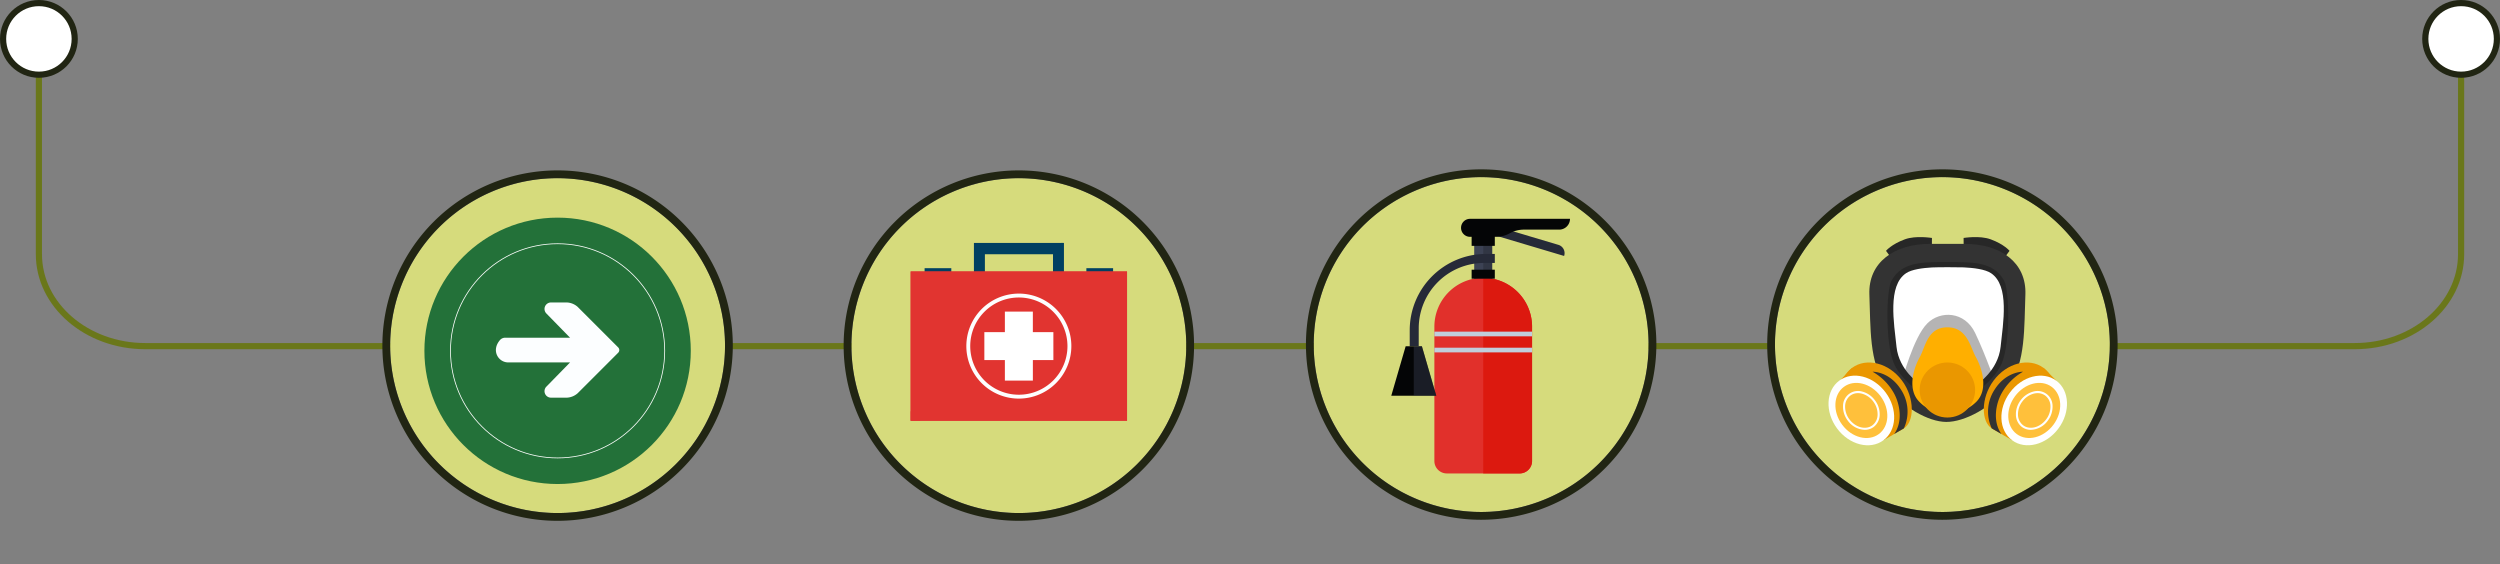 <svg xmlns="http://www.w3.org/2000/svg" width="810.297" height="182.92" viewBox="0 0 810.297 182.92">
  <rect x="0" y="0" width="810.297" height="182.92" fill="#808080" stroke="none"/>
  <g id="Grupo_54292" data-name="Grupo 54292" transform="translate(-1129.004 -509.916)">
    <path id="Trazado_100898" data-name="Trazado 100898" d="M1139.2,520.112v69.777c0,16.459,15.44,29.8,34.487,29.8h716.107c19.046,0,34.486-13.343,34.486-29.8V520.112" transform="translate(2.413 2.413)" fill="none" stroke="#6a771a" stroke-miterlimit="10" stroke-width="2"/>
    <circle id="Elipse_4237" data-name="Elipse 4237" cx="11.609" cy="11.609" r="11.609" transform="translate(1130.004 510.915)" fill="#fff" stroke="#212513" stroke-miterlimit="10" stroke-width="2"/>
    <circle id="Elipse_4238" data-name="Elipse 4238" cx="11.609" cy="11.609" r="11.609" transform="translate(1915.084 510.915)" fill="#fff" stroke="#212513" stroke-miterlimit="10" stroke-width="2"/>
    <g id="Grupo_54213" data-name="Grupo 54213" transform="translate(1238.829 551.033)">
      <circle id="Elipse_4239" data-name="Elipse 4239" cx="54.266" cy="54.266" r="54.266" transform="translate(0 100.27) rotate(-67.5)" fill="#d6db7c"/>
      <path id="Trazado_100899" data-name="Trazado 100899" d="M1284.178,667.453a56.79,56.79,0,1,1,56.791-56.789A56.854,56.854,0,0,1,1284.178,667.453Zm0-111.055a54.265,54.265,0,1,0,54.266,54.266A54.326,54.326,0,0,0,1284.178,556.4Z" transform="translate(-1213.277 -539.762)" fill="#212513"/>
    </g>
    <g id="Grupo_54214" data-name="Grupo 54214" transform="translate(1388.331 551.033)">
      <circle id="Elipse_4240" data-name="Elipse 4240" cx="54.266" cy="54.266" r="54.266" transform="translate(0 100.27) rotate(-67.5)" fill="#d6db7c"/>
      <path id="Trazado_100900" data-name="Trazado 100900" d="M1402.607,667.453a56.79,56.79,0,1,1,56.791-56.789A56.855,56.855,0,0,1,1402.607,667.453Zm0-111.055a54.265,54.265,0,1,0,54.266,54.266A54.327,54.327,0,0,0,1402.607,556.4Z" transform="translate(-1331.706 -539.762)" fill="#212513"/>
    </g>
    <g id="Grupo_54215" data-name="Grupo 54215" transform="translate(1538.172 550.692)">
      <circle id="Elipse_4241" data-name="Elipse 4241" cx="54.266" cy="54.266" r="54.266" transform="translate(0 100.27) rotate(-67.5)" fill="#d6db7c"/>
      <path id="Trazado_100901" data-name="Trazado 100901" d="M1521.305,667.184a56.791,56.791,0,1,1,56.791-56.791A56.855,56.855,0,0,1,1521.305,667.184Zm0-111.057a54.266,54.266,0,1,0,54.266,54.266A54.327,54.327,0,0,0,1521.305,556.128Z" transform="translate(-1450.404 -539.492)" fill="#212513"/>
    </g>
    <g id="Grupo_54216" data-name="Grupo 54216" transform="translate(1687.674 550.692)">
      <circle id="Elipse_4242" data-name="Elipse 4242" cx="54.266" cy="54.266" r="54.266" transform="translate(0 100.27) rotate(-67.5)" fill="#d6db7c"/>
      <path id="Trazado_100902" data-name="Trazado 100902" d="M1639.734,667.184a56.791,56.791,0,1,1,56.791-56.791A56.855,56.855,0,0,1,1639.734,667.184Zm0-111.057A54.266,54.266,0,1,0,1694,610.394,54.328,54.328,0,0,0,1639.734,556.128Z" transform="translate(-1568.832 -539.492)" fill="#212513"/>
    </g>
    <g id="Grupo_54219" data-name="Grupo 54219" transform="translate(1424.165 588.663)">
      <path id="Trazado_100903" data-name="Trazado 100903" d="M1379.269,572.5v15.629h3.489V576.117H1404.9v12.016h3.489V572.5Z" transform="translate(-1358.764 -572.504)" fill="#004062"/>
      <g id="Grupo_54217" data-name="Grupo 54217" transform="translate(20.505)">
        <path id="Trazado_100904" data-name="Trazado 100904" d="M1404.879,574.741h-23.016v12.016h-2.595v.789h3.489V575.53h22.122Z" transform="translate(-1379.269 -571.917)" fill="#004062"/>
        <path id="Trazado_100905" data-name="Trazado 100905" d="M1402.167,572.5v14.84h-2.595v.789h3.489V572.5Z" transform="translate(-1373.941 -572.504)" fill="#004062"/>
      </g>
      <g id="Grupo_54218" data-name="Grupo 54218" transform="translate(4.517 8.175)">
        <rect id="Rectángulo_5137" data-name="Rectángulo 5137" width="8.66" height="2.199" fill="#004062"/>
        <rect id="Rectángulo_5138" data-name="Rectángulo 5138" width="8.663" height="2.199" transform="translate(52.436)" fill="#004062"/>
      </g>
      <rect id="Rectángulo_5139" data-name="Rectángulo 5139" width="70.133" height="48.376" transform="translate(0 9.244)" fill="#e13430"/>
      <path id="Trazado_100906" data-name="Trazado 100906" d="M1404.319,596.775h-6.651v-6.646H1388.6v6.646h-6.653v9.072h6.653v6.645h9.073v-6.645h6.651Z" transform="translate(-1358.062 -567.88)" fill="#fff"/>
      <path id="Trazado_100907" data-name="Trazado 100907" d="M1394.341,619.542a17.018,17.018,0,1,1,17.017-17.017A17.037,17.037,0,0,1,1394.341,619.542Zm0-32.773a15.756,15.756,0,1,0,15.756,15.756A15.773,15.773,0,0,0,1394.341,586.769Z" transform="translate(-1359.274 -569.092)" fill="#fdfefe"/>
      <path id="Trazado_100908" data-name="Trazado 100908" d="M1366.087,628.2V582.889h67.071v-3.062h-70.133V628.2Z" transform="translate(-1363.026 -570.582)" fill="#e13430"/>
      <path id="Trazado_100909" data-name="Trazado 100909" d="M1430.1,582.252V624.5h-67.071v3.062h70.133V582.252Z" transform="translate(-1363.026 -569.946)" fill="#e13430"/>
    </g>
    <g id="Grupo_54220" data-name="Grupo 54220" transform="translate(1266.559 580.455)">
      <circle id="Elipse_4243" data-name="Elipse 4243" cx="43.171" cy="43.171" r="43.171" fill="#237139"/>
      <circle id="Elipse_4244" data-name="Elipse 4244" cx="34.713" cy="34.713" r="34.713" transform="translate(8.458 8.458)" fill="none" stroke="#fff" stroke-miterlimit="10" stroke-width="0.25"/>
      <path id="Trazado_100910" data-name="Trazado 100910" d="M1283.04,589.216a5.645,5.645,0,0,0-3.463-1.434h-5.18a2.1,2.1,0,0,0-1.5,3.571l7.672,7.851h-20.99a2.256,2.256,0,0,0-1.709.747c-2.93,3.386-.582,7.264,2.671,7.264h20.028l-7.672,7.851a2.1,2.1,0,0,0,1.5,3.571h5.18a5.646,5.646,0,0,0,3.463-1.434l13.136-13.136a1.211,1.211,0,0,0,0-1.713Z" transform="translate(-1233.361 -560.287)" fill="#fcfeff"/>
    </g>
    <g id="Grupo_54237" data-name="Grupo 54237" transform="translate(1579.937 580.839)">
      <g id="Grupo_54222" data-name="Grupo 54222" transform="translate(26.888 5.837)">
        <g id="Grupo_54221" data-name="Grupo 54221">
          <rect id="Rectángulo_5140" data-name="Rectángulo 5140" width="5.837" height="13.754" fill="#3c4254"/>
        </g>
      </g>
      <g id="Grupo_54223" data-name="Grupo 54223" transform="translate(29.806 5.837)" opacity="0.2">
        <path id="Trazado_100911" data-name="Trazado 100911" d="M1512.95,584.489V570.93h-2.919v13.279A15.883,15.883,0,0,1,1512.95,584.489Z" transform="translate(-1510.032 -570.93)" fill="#040506"/>
      </g>
      <g id="Grupo_54224" data-name="Grupo 54224" transform="translate(13.972 19.116)">
        <path id="Trazado_100912" data-name="Trazado 100912" d="M1525.125,644.862h-23.6a4.031,4.031,0,0,1-4.032-4.031v-43.55a15.833,15.833,0,0,1,15.834-15.833h0a15.832,15.832,0,0,1,15.833,15.833v43.55A4.03,4.03,0,0,1,1525.125,644.862Z" transform="translate(-1497.489 -581.449)" fill="#e1302b"/>
      </g>
      <g id="Grupo_54225" data-name="Grupo 54225" transform="translate(29.806 19.396)">
        <path id="Trazado_100913" data-name="Trazado 100913" d="M1525.865,597.225a15.83,15.83,0,0,0-12.914-15.554h-2.919V644.8h11.8a4.03,4.03,0,0,0,4.031-4.031Z" transform="translate(-1510.032 -581.671)" fill="#dc190f"/>
      </g>
      <g id="Grupo_54227" data-name="Grupo 54227" transform="translate(34.49 2.825)">
        <g id="Grupo_54226" data-name="Grupo 54226">
          <path id="Trazado_100914" data-name="Trazado 100914" d="M1535.279,577.758l-21.538-6.417.835-2.8,18.845,5.615a2.807,2.807,0,0,1,1.89,3.493Z" transform="translate(-1513.742 -568.544)" fill="#262a38"/>
        </g>
      </g>
      <g id="Grupo_54229" data-name="Grupo 54229" transform="translate(26.048 16.49)">
        <g id="Grupo_54228" data-name="Grupo 54228">
          <rect id="Rectángulo_5141" data-name="Rectángulo 5141" width="7.516" height="2.918" fill="#040506"/>
        </g>
      </g>
      <g id="Grupo_54230" data-name="Grupo 54230" transform="translate(22.62)">
        <path id="Trazado_100915" data-name="Trazado 100915" d="M1504.339,569.225h0a2.919,2.919,0,0,0,2.919,2.919h.51v2.919h7.516v-2.919h.353a9.394,9.394,0,0,0,4.536-1.168h0a9.387,9.387,0,0,1,4.535-1.168h11.443a3.5,3.5,0,0,0,3.5-3.5h-32.4A2.918,2.918,0,0,0,1504.339,569.225Z" transform="translate(-1504.339 -566.306)" fill="#040506"/>
      </g>
      <g id="Grupo_54232" data-name="Grupo 54232" transform="translate(5.983 11.382)">
        <g id="Grupo_54231" data-name="Grupo 54231">
          <path id="Trazado_100916" data-name="Trazado 100916" d="M1494.079,605.238h-2.919v-5.181a24.736,24.736,0,0,1,24.735-24.735h2.847v2.919h-3.5a21.161,21.161,0,0,0-21.16,21.16Z" transform="translate(-1491.16 -575.322)" fill="#262a38"/>
        </g>
      </g>
      <g id="Grupo_54233" data-name="Grupo 54233" transform="translate(0 41.297)">
        <path id="Trazado_100917" data-name="Trazado 100917" d="M1501.014,615.072h-14.593l4.67-16.052h5.254Z" transform="translate(-1486.421 -599.02)" fill="#040506"/>
      </g>
      <g id="Grupo_54234" data-name="Grupo 54234" transform="translate(13.972 36.568)">
        <rect id="Rectángulo_5142" data-name="Rectángulo 5142" width="31.667" height="1.519" fill="#c0cedc"/>
      </g>
      <g id="Grupo_54235" data-name="Grupo 54235" transform="translate(13.972 41.773)">
        <rect id="Rectángulo_5143" data-name="Rectángulo 5143" width="31.667" height="1.519" fill="#c0cedc"/>
      </g>
      <g id="Grupo_54236" data-name="Grupo 54236" transform="translate(7.297 41.297)" opacity="0.4">
        <path id="Trazado_100918" data-name="Trazado 100918" d="M1494.827,599.02H1492.2v16.052h7.3Z" transform="translate(-1492.201 -599.02)" fill="#3c4254"/>
      </g>
    </g>
    <g id="Grupo_54291" data-name="Grupo 54291" transform="translate(1721.664 586.757)">
      <g id="Grupo_54239" data-name="Grupo 54239" transform="translate(16.814 4.473)">
        <g id="Grupo_54238" data-name="Grupo 54238">
          <path id="Trazado_100919" data-name="Trazado 100919" d="M1630.136,574.816c-10.34,1.848-14.96-.228-16.719,10.608s-2.711,21.429,2.386,27.936,10.8,10.8,18.274,10.723,12.349-2.07,15.868-8.3,5.862-17.215,6.293-26.589S1639.98,573.057,1630.136,574.816Z" transform="translate(-1612.01 -574.537)" fill="#fff"/>
        </g>
      </g>
      <g id="Grupo_54241" data-name="Grupo 54241" transform="translate(23.831 25.198)">
        <g id="Grupo_54240" data-name="Grupo 54240">
          <path id="Trazado_100920" data-name="Trazado 100920" d="M1617.569,612.293s3.64-13.995,8.169-18.542c4.257-4.274,12.148-3.946,15.511,3.061,3.47,7.231,6.98,17.416,6.98,17.416Z" transform="translate(-1617.569 -590.955)" fill="#b5b4b4"/>
        </g>
      </g>
      <g id="Grupo_54243" data-name="Grupo 54243" transform="translate(15.179 6.291)">
        <g id="Grupo_54242" data-name="Grupo 54242">
          <path id="Trazado_100921" data-name="Trazado 100921" d="M1652.06,579.615c-3.857-4.584-14.5-3.684-17.622-3.307-3.126-.376-13.765-1.276-17.622,3.307-4.543,5.4-8.223,19.313-4.695,26.164S1624.078,622,1624.078,622l1-4.7s-6.7-4.354-7.507-12.037-2.974-19.821,3.114-23.88c1.8-1.2,5.265-1.678,8.371-1.851,1.729-.1,8.723-.1,10.258-.025,3.228.148,6.98.608,8.881,1.876,6.088,4.06,3.92,16.2,3.114,23.88S1643.8,617.3,1643.8,617.3l1,4.7s8.428-9.369,11.956-16.22S1656.6,585.014,1652.06,579.615Z" transform="translate(-1610.715 -575.978)" fill="#272727"/>
        </g>
      </g>
      <g id="Grupo_54245" data-name="Grupo 54245" transform="translate(18.628)">
        <g id="Grupo_54244" data-name="Grupo 54244">
          <path id="Trazado_100922" data-name="Trazado 100922" d="M1619.548,571.725c-4.38,1.612-6.1,3.729-6.1,3.729l2.688,3.633,12.169-3.633.034-4.181C1628.255,571.288,1623.163,570.4,1619.548,571.725Z" transform="translate(-1613.447 -570.994)" fill="#272727"/>
        </g>
      </g>
      <g id="Grupo_54247" data-name="Grupo 54247" transform="translate(43.777)">
        <g id="Grupo_54246" data-name="Grupo 54246">
          <path id="Trazado_100923" data-name="Trazado 100923" d="M1642.159,571.725c4.381,1.612,6.1,3.729,6.1,3.729l-2.686,3.633-12.171-3.633-.034-4.181C1633.452,571.288,1638.543,570.4,1642.159,571.725Z" transform="translate(-1633.369 -570.994)" fill="#272727"/>
        </g>
      </g>
      <g id="Grupo_54250" data-name="Grupo 54250" transform="translate(13.224 2.194)">
        <g id="Grupo_54249" data-name="Grupo 54249">
          <g id="Grupo_54248" data-name="Grupo 54248">
            <path id="Trazado_100924" data-name="Trazado 100924" d="M1639.977,572.732H1628.95c-11.778,0-20.187,6.046-19.769,16.472s-.135,22.169,5.339,29.4,13.837,11.8,19.553,11.849c5.883.046,14.861-4.613,20.334-11.849s4.922-18.977,5.34-29.4S1651.755,572.732,1639.977,572.732Zm12.149,38.67c-2.811,6.77-13.149,12.782-13.149,12.782l-4.154.337v.035l-.216-.018-.215.018v-.035l-4.155-.337s-10.338-6.011-13.148-12.782-2.416-23.523-.792-26.615c3.328-6.331,10.258-6.159,18.308-6.155s14.982-.175,18.309,6.155C1654.542,587.879,1654.936,604.633,1652.126,611.4Z" transform="translate(-1609.166 -572.732)" fill="#333"/>
          </g>
        </g>
      </g>
      <g id="Grupo_54252" data-name="Grupo 54252" transform="translate(27.173 29.252)">
        <g id="Grupo_54251" data-name="Grupo 54251">
          <path id="Trazado_100925" data-name="Trazado 100925" d="M1640.834,603.884c-1.877-3.347-2.816-9.718-9.286-9.718s-7.087,6.371-8.964,9.718-4.224,10.464,0,14.531a13.089,13.089,0,0,0,8.964,3.838,13.63,13.63,0,0,0,9.286-3.838C1645.058,614.348,1642.713,607.23,1640.834,603.884Z" transform="translate(-1620.216 -594.166)" fill="#ffaf00"/>
        </g>
      </g>
      <g id="Grupo_54254" data-name="Grupo 54254" transform="translate(29.54 40.649)">
        <g id="Grupo_54253" data-name="Grupo 54253">
          <ellipse id="Elipse_4245" data-name="Elipse 4245" cx="8.985" cy="8.919" rx="8.985" ry="8.919" fill="#ea9700"/>
        </g>
      </g>
      <g id="Grupo_54256" data-name="Grupo 54256" transform="translate(4.102 42.403)">
        <g id="Grupo_54255" data-name="Grupo 54255">
          <path id="Trazado_100926" data-name="Trazado 100926" d="M1601.941,608.253l3.51-3.67,16.81,19.6-6.623,3.86Z" transform="translate(-1601.941 -604.584)" fill="#ea9700"/>
        </g>
      </g>
      <g id="Grupo_54272" data-name="Grupo 54272" transform="translate(0 40.65)">
        <g id="Grupo_54259" data-name="Grupo 54259" transform="translate(3.857)">
          <g id="Grupo_54258" data-name="Grupo 54258">
            <g id="Grupo_54257" data-name="Grupo 54257">
              <path id="Trazado_100927" data-name="Trazado 100927" d="M1621.72,609.081c4.267,5.759,3.948,13.381.592,15.464-4.96,3.078-13.312,2.881-17.578-2.878s-3.922-13.244.768-16.719S1617.453,603.324,1621.72,609.081Z" transform="translate(-1601.746 -603.195)" fill="#ea9700"/>
            </g>
          </g>
        </g>
        <g id="Grupo_54262" data-name="Grupo 54262" transform="translate(0 4.259)">
          <g id="Grupo_54261" data-name="Grupo 54261">
            <g id="Grupo_54260" data-name="Grupo 54260">
              <path id="Trazado_100928" data-name="Trazado 100928" d="M1617.2,612.025c3.955,5.336,3.635,12.274-.711,15.494s-11.077,1.506-15.031-3.831-3.636-12.274.711-15.494S1613.249,606.688,1617.2,612.025Z" transform="translate(-1598.691 -606.568)" fill="#fff"/>
            </g>
          </g>
        </g>
        <g id="Grupo_54265" data-name="Grupo 54265" transform="translate(2.22 6.613)">
          <g id="Grupo_54264" data-name="Grupo 54264">
            <g id="Grupo_54263" data-name="Grupo 54263">
              <path id="Trazado_100929" data-name="Trazado 100929" d="M1615.1,612.753c3.13,4.223,2.878,9.713-.563,12.261s-8.766,1.192-11.894-3.031-2.878-9.714.562-12.263S1611.969,608.529,1615.1,612.753Z" transform="translate(-1600.449 -608.434)" fill="#ffc03b"/>
            </g>
          </g>
        </g>
        <g id="Grupo_54268" data-name="Grupo 54268" transform="translate(4.694 9.258)">
          <g id="Grupo_54267" data-name="Grupo 54267">
            <g id="Grupo_54266" data-name="Grupo 54266">
              <path id="Trazado_100930" data-name="Trazado 100930" d="M1609.454,623.1a7.074,7.074,0,0,1-5.518-3.008,7.428,7.428,0,0,1-1.52-4.719,4.855,4.855,0,0,1,6.288-4.658,7.427,7.427,0,0,1,4.071,2.826h0a7.415,7.415,0,0,1,1.519,4.719,5.029,5.029,0,0,1-1.964,3.921A4.773,4.773,0,0,1,1609.454,623.1Zm-2.194-11.894a4.11,4.11,0,0,0-2.475.792,4.367,4.367,0,0,0-1.69,3.407,6.745,6.745,0,0,0,1.386,4.283c1.969,2.657,5.312,3.531,7.447,1.949a4.372,4.372,0,0,0,1.69-3.408,6.753,6.753,0,0,0-1.386-4.283h0a6.75,6.75,0,0,0-3.695-2.574A5.134,5.134,0,0,0,1607.26,611.207Z" transform="translate(-1602.41 -610.528)" fill="#fff"/>
            </g>
          </g>
        </g>
        <g id="Grupo_54271" data-name="Grupo 54271" transform="translate(14.262 2.988)">
          <g id="Grupo_54270" data-name="Grupo 54270">
            <g id="Grupo_54269" data-name="Grupo 54269">
              <path id="Trazado_100931" data-name="Trazado 100931" d="M1609.989,605.562a18.062,18.062,0,0,1,7.019,7.119c1.78,3.29,2.925,8.94,0,13.074,1.357-.786,3.142-1.83,3.142-1.83a12.992,12.992,0,0,0-.853-12.432C1615.508,605.393,1609.989,605.562,1609.989,605.562Z" transform="translate(-1609.989 -605.561)" fill="#333"/>
            </g>
          </g>
        </g>
      </g>
      <g id="Grupo_54290" data-name="Grupo 54290" transform="translate(50.325 40.65)">
        <g id="Grupo_54275" data-name="Grupo 54275">
          <g id="Grupo_54274" data-name="Grupo 54274">
            <g id="Grupo_54273" data-name="Grupo 54273">
              <path id="Trazado_100932" data-name="Trazado 100932" d="M1641.712,609.081c-4.267,5.759-3.948,13.381-.592,15.464,4.961,3.078,13.312,2.881,17.578-2.878s3.922-13.244-.767-16.719S1645.979,603.324,1641.712,609.081Z" transform="translate(-1638.556 -603.195)" fill="#ea9700"/>
            </g>
          </g>
        </g>
        <g id="Grupo_54277" data-name="Grupo 54277" transform="translate(2.563 1.753)">
          <g id="Grupo_54276" data-name="Grupo 54276">
            <path id="Trazado_100933" data-name="Trazado 100933" d="M1661.529,608.714l-4.132-4.13-16.81,19.6,6.623,3.86Z" transform="translate(-1640.587 -604.584)" fill="#ea9700"/>
          </g>
        </g>
        <g id="Grupo_54280" data-name="Grupo 54280" transform="translate(1.315 0.052)">
          <g id="Grupo_54279" data-name="Grupo 54279" transform="translate(0 0)">
            <g id="Grupo_54278" data-name="Grupo 54278">
              <ellipse id="Elipse_4246" data-name="Elipse 4246" cx="12.027" cy="9.796" rx="12.027" ry="9.796" transform="matrix(0.595, -0.803, 0.803, 0.595, 0, 19.327)" fill="#fff"/>
            </g>
          </g>
        </g>
        <g id="Grupo_54283" data-name="Grupo 54283" transform="translate(7.926 6.613)">
          <g id="Grupo_54282" data-name="Grupo 54282">
            <g id="Grupo_54281" data-name="Grupo 54281">
              <path id="Trazado_100934" data-name="Trazado 100934" d="M1647.026,612.753c-3.129,4.223-2.877,9.713.563,12.261s8.766,1.192,11.9-3.031,2.877-9.714-.563-12.263S1650.156,608.529,1647.026,612.753Z" transform="translate(-1644.835 -608.434)" fill="#ffc03b"/>
            </g>
          </g>
        </g>
        <g id="Grupo_54286" data-name="Grupo 54286" transform="translate(10.401 9.258)">
          <g id="Grupo_54285" data-name="Grupo 54285">
            <g id="Grupo_54284" data-name="Grupo 54284">
              <path id="Trazado_100935" data-name="Trazado 100935" d="M1651.642,623.1a7.079,7.079,0,0,0,5.519-3.008,7.435,7.435,0,0,0,1.519-4.719,4.854,4.854,0,0,0-6.288-4.658,7.429,7.429,0,0,0-4.071,2.826h0a7.418,7.418,0,0,0-1.519,4.719,5.03,5.03,0,0,0,1.964,3.921A4.773,4.773,0,0,0,1651.642,623.1Zm2.194-11.894a4.108,4.108,0,0,1,2.475.792,4.372,4.372,0,0,1,1.692,3.407,6.748,6.748,0,0,1-1.387,4.283c-1.969,2.657-5.312,3.531-7.445,1.949a4.368,4.368,0,0,1-1.692-3.408,6.752,6.752,0,0,1,1.386-4.283h0a6.75,6.75,0,0,1,3.7-2.574A5.132,5.132,0,0,1,1653.836,611.207Z" transform="translate(-1646.795 -610.528)" fill="#fff"/>
            </g>
          </g>
        </g>
        <g id="Grupo_54289" data-name="Grupo 54289" transform="translate(1.373 2.988)">
          <g id="Grupo_54288" data-name="Grupo 54288">
            <g id="Grupo_54287" data-name="Grupo 54287">
              <path id="Trazado_100936" data-name="Trazado 100936" d="M1651,605.562a18.062,18.062,0,0,0-7.019,7.119c-1.779,3.29-2.925,8.94,0,13.074-1.357-.786-3.142-1.83-3.142-1.83a12.993,12.993,0,0,1,.853-12.432C1645.476,605.393,1651,605.562,1651,605.562Z" transform="translate(-1639.644 -605.561)" fill="#333"/>
            </g>
          </g>
        </g>
      </g>
    </g>
  </g>
</svg>
